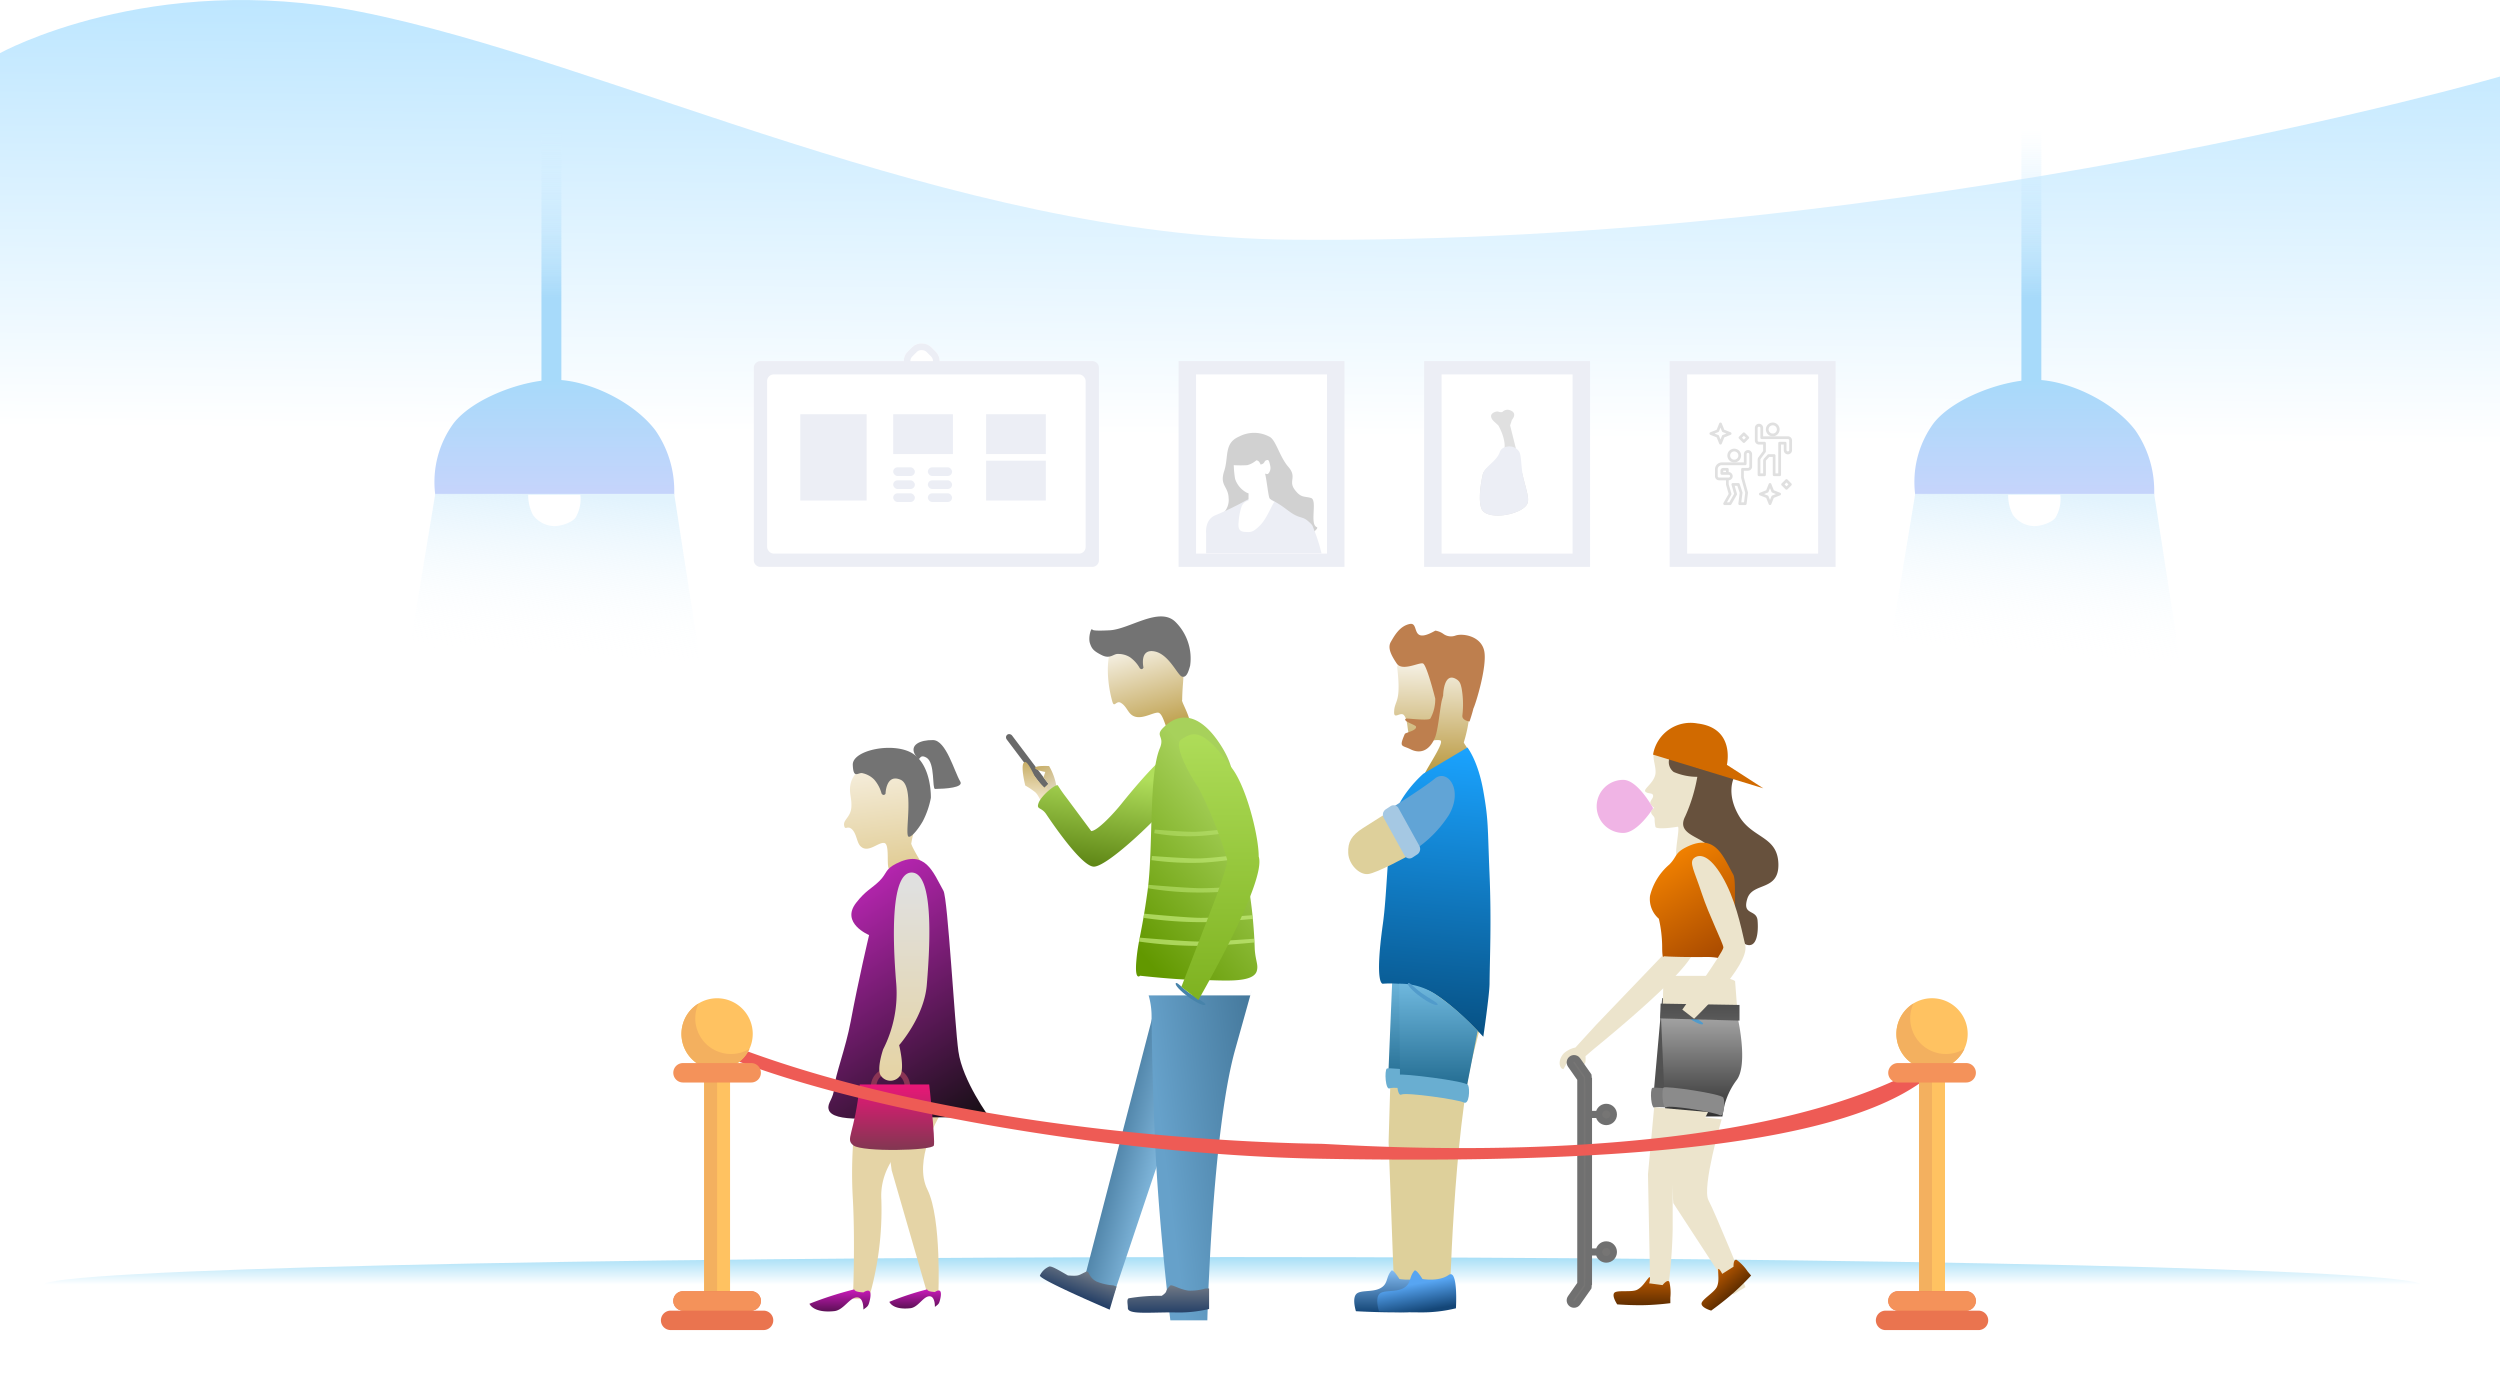 <svg xmlns="http://www.w3.org/2000/svg" xmlns:xlink="http://www.w3.org/1999/xlink" width="376.699" height="207.949" viewBox="0 0 376.699 207.949">
  <defs>
    <linearGradient id="linear-gradient" x1="0.5" x2="0.5" y2="0.5" gradientUnits="objectBoundingBox">
      <stop offset="0" stop-color="#04a3e7"/>
      <stop offset="1" stop-color="#fff"/>
    </linearGradient>
    <linearGradient id="linear-gradient-2" x1="0.476" y1="-0.057" x2="0.469" y2="0.391" gradientUnits="objectBoundingBox">
      <stop offset="0" stop-color="#ade0ff"/>
      <stop offset="1" stop-color="#fff"/>
    </linearGradient>
    <linearGradient id="linear-gradient-3" x1="0.5" x2="0.5" y2="1" gradientUnits="objectBoundingBox">
      <stop offset="0" stop-color="#c8ae67"/>
      <stop offset="1" stop-color="#f2e7cb"/>
    </linearGradient>
    <linearGradient id="linear-gradient-4" x1="0.283" y1="-0.032" x2="1.067" y2="1.412" gradientUnits="objectBoundingBox">
      <stop offset="0" stop-color="#c8ae67"/>
      <stop offset="1" stop-color="#ebebeb"/>
    </linearGradient>
    <linearGradient id="linear-gradient-5" x1="0.638" y1="0.267" x2="0.5" y2="1" gradientUnits="objectBoundingBox">
      <stop offset="0" stop-color="#b0de5b"/>
      <stop offset="1" stop-color="#608817"/>
    </linearGradient>
    <linearGradient id="linear-gradient-6" x1="0.5" x2="0.5" y2="1" gradientUnits="objectBoundingBox">
      <stop offset="0" stop-color="#fff"/>
      <stop offset="1" stop-color="#b79538"/>
    </linearGradient>
    <linearGradient id="linear-gradient-7" x1="0.846" y1="0.461" x2="0.086" y2="0.955" gradientUnits="objectBoundingBox">
      <stop offset="0" stop-color="#86bde2"/>
      <stop offset="1" stop-color="#215377"/>
    </linearGradient>
    <linearGradient id="linear-gradient-8" x1="0.313" y1="0.951" x2="2.381" y2="0.097" gradientUnits="objectBoundingBox">
      <stop offset="0" stop-color="#66a1ca"/>
      <stop offset="1" stop-color="#143d58"/>
    </linearGradient>
    <filter id="Path_649" x="164.078" y="140.262" width="33.524" height="67.686" filterUnits="userSpaceOnUse">
      <feOffset dy="3" input="SourceAlpha"/>
      <feGaussianBlur stdDeviation="3" result="blur"/>
      <feFlood flood-opacity="0.161"/>
      <feComposite operator="in" in2="blur"/>
      <feComposite in="SourceGraphic"/>
    </filter>
    <linearGradient id="linear-gradient-9" x1="0.5" x2="0.5" y2="1" gradientUnits="objectBoundingBox">
      <stop offset="0" stop-color="#727a85"/>
      <stop offset="1" stop-color="#203c65"/>
    </linearGradient>
    <linearGradient id="linear-gradient-11" x1="0.571" y1="0.213" x2="0.174" y2="0.951" gradientUnits="objectBoundingBox">
      <stop offset="0" stop-color="#a7d15b"/>
      <stop offset="1" stop-color="#629800"/>
    </linearGradient>
    <linearGradient id="linear-gradient-12" x1="0.5" x2="0.5" y2="1" gradientUnits="objectBoundingBox">
      <stop offset="0" stop-color="#b0de5b"/>
      <stop offset="1" stop-color="#7eb220"/>
    </linearGradient>
    <linearGradient id="linear-gradient-13" x1="0.5" x2="0.5" y2="1" gradientUnits="objectBoundingBox">
      <stop offset="0" stop-color="#6fb8de"/>
      <stop offset="1" stop-color="#236c91"/>
    </linearGradient>
    <linearGradient id="linear-gradient-14" x1="0.5" x2="0.5" y2="1" gradientUnits="objectBoundingBox">
      <stop offset="0" stop-color="#85bdf4"/>
      <stop offset="1" stop-color="#144677"/>
    </linearGradient>
    <filter id="Path_649-2" x="208.112" y="145.27" width="19.095" height="54.783" filterUnits="userSpaceOnUse">
      <feOffset dy="1" input="SourceAlpha"/>
      <feGaussianBlur stdDeviation="1" result="blur-2"/>
      <feFlood flood-opacity="0.161"/>
      <feComposite operator="in" in2="blur-2"/>
      <feComposite in="SourceGraphic"/>
    </filter>
    <linearGradient id="linear-gradient-16" x1="0.297" y1="0.396" x2="0.5" y2="1" gradientUnits="objectBoundingBox">
      <stop offset="0" stop-color="#57a5f2"/>
      <stop offset="1" stop-color="#144677"/>
    </linearGradient>
    <linearGradient id="linear-gradient-17" x1="0.5" x2="0.5" y2="1" gradientUnits="objectBoundingBox">
      <stop offset="0" stop-color="#1aa3ff"/>
      <stop offset="1" stop-color="#075184"/>
    </linearGradient>
    <linearGradient id="linear-gradient-19" x1="0.5" x2="0.5" y2="1" gradientUnits="objectBoundingBox">
      <stop offset="0" stop-color="#f6efdf"/>
      <stop offset="1" stop-color="#e0cb92"/>
    </linearGradient>
    <filter id="Path_684" x="125.416" y="166.298" width="18.072" height="32.393" filterUnits="userSpaceOnUse">
      <feOffset dy="1" input="SourceAlpha"/>
      <feGaussianBlur stdDeviation="1" result="blur-3"/>
      <feFlood flood-opacity="0.161"/>
      <feComposite operator="in" in2="blur-3"/>
      <feComposite in="SourceGraphic"/>
    </filter>
    <linearGradient id="linear-gradient-20" x1="0.762" y1="1.027" x2="0.402" y2="0.063" gradientUnits="objectBoundingBox">
      <stop offset="0" stop-color="#190f17"/>
      <stop offset="1" stop-color="#b425ae"/>
    </linearGradient>
    <linearGradient id="linear-gradient-21" x1="0.5" x2="0.5" y2="1" gradientUnits="objectBoundingBox">
      <stop offset="0" stop-color="#ea1678"/>
      <stop offset="1" stop-color="#7e3850"/>
    </linearGradient>
    <linearGradient id="linear-gradient-22" x1="0.5" y1="0.96" x2="0.5" y2="0.063" gradientUnits="objectBoundingBox">
      <stop offset="0" stop-color="#e5d4a6"/>
      <stop offset="1" stop-color="#e0e0df"/>
    </linearGradient>
    <linearGradient id="linear-gradient-23" x1="0.5" x2="0.5" y2="1" gradientUnits="objectBoundingBox">
      <stop offset="0" stop-color="#d81cc7"/>
      <stop offset="1" stop-color="#530f4d"/>
    </linearGradient>
    <linearGradient id="linear-gradient-25" x1="0.5" y1="0.646" x2="0.5" gradientUnits="objectBoundingBox">
      <stop offset="0" stop-color="#a7dafa"/>
      <stop offset="1" stop-color="#d6efff" stop-opacity="0"/>
    </linearGradient>
    <linearGradient id="linear-gradient-26" x1="0.5" x2="0.5" y2="1" gradientUnits="objectBoundingBox">
      <stop offset="0" stop-color="#a7dafa"/>
      <stop offset="1" stop-color="#c6d4fb"/>
    </linearGradient>
    <linearGradient id="linear-gradient-27" x1="0.5" x2="0.417" y2="0.792" gradientUnits="objectBoundingBox">
      <stop offset="0" stop-color="#e2f3fd"/>
      <stop offset="1" stop-color="#fff" stop-opacity="0.02"/>
    </linearGradient>
    <linearGradient id="linear-gradient-31" x1="0.5" x2="0.5" y2="1" gradientUnits="objectBoundingBox">
      <stop offset="0" stop-color="#555"/>
      <stop offset="1" stop-color="#505050"/>
    </linearGradient>
    <linearGradient id="linear-gradient-32" x1="0.5" x2="0.5" y2="1" gradientUnits="objectBoundingBox">
      <stop offset="0" stop-color="#a3a3a3"/>
      <stop offset="1" stop-color="#313131"/>
    </linearGradient>
    <filter id="Path_728" x="241.284" y="144.305" width="30.233" height="32.927" filterUnits="userSpaceOnUse">
      <feOffset dy="3" input="SourceAlpha"/>
      <feGaussianBlur stdDeviation="3" result="blur-4"/>
      <feFlood flood-opacity="0.161"/>
      <feComposite operator="in" in2="blur-4"/>
      <feComposite in="SourceGraphic"/>
    </filter>
    <linearGradient id="linear-gradient-33" x1="0.762" y1="1.027" x2="0.402" y2="0.063" gradientUnits="objectBoundingBox">
      <stop offset="0" stop-color="#9f4300"/>
      <stop offset="1" stop-color="#f48300"/>
    </linearGradient>
    <filter id="Path_731" x="241.494" y="138.039" width="29.404" height="24.661" filterUnits="userSpaceOnUse">
      <feOffset dy="3" input="SourceAlpha"/>
      <feGaussianBlur stdDeviation="3" result="blur-5"/>
      <feFlood flood-opacity="0.161"/>
      <feComposite operator="in" in2="blur-5"/>
      <feComposite in="SourceGraphic"/>
    </filter>
    <linearGradient id="linear-gradient-34" x1="0.5" y1="1" x2="0.5" gradientUnits="objectBoundingBox">
      <stop offset="0" stop-color="#5a5a5a"/>
      <stop offset="1" stop-color="#4e4e4e"/>
    </linearGradient>
    <filter id="Path_734" x="241.145" y="142.228" width="29.967" height="20.563" filterUnits="userSpaceOnUse">
      <feOffset dy="3" input="SourceAlpha"/>
      <feGaussianBlur stdDeviation="3" result="blur-6"/>
      <feFlood flood-opacity="0.161"/>
      <feComposite operator="in" in2="blur-6"/>
      <feComposite in="SourceGraphic"/>
    </filter>
    <filter id="Path_725" x="250.496" y="125.985" width="15.531" height="30.521" filterUnits="userSpaceOnUse">
      <feOffset input="SourceAlpha"/>
      <feGaussianBlur stdDeviation="1" result="blur-7"/>
      <feFlood flood-opacity="0.173"/>
      <feComposite operator="in" in2="blur-7"/>
      <feComposite in="SourceGraphic"/>
    </filter>
    <filter id="Path_733" x="242.782" y="161.289" width="31.977" height="36.952" filterUnits="userSpaceOnUse">
      <feOffset dy="1" input="SourceAlpha"/>
      <feGaussianBlur stdDeviation="1" result="blur-8"/>
      <feFlood flood-opacity="0.161"/>
      <feComposite operator="in" in2="blur-8"/>
      <feComposite in="SourceGraphic"/>
    </filter>
    <linearGradient id="linear-gradient-35" x1="0.5" x2="0.5" y2="1" gradientUnits="objectBoundingBox">
      <stop offset="0" stop-color="#bf5b00"/>
      <stop offset="1" stop-color="#602e00"/>
    </linearGradient>
  </defs>
  <g id="Group_198" data-name="Group 198" transform="translate(0.586 -175.583)">
    <path id="Path_718" data-name="Path 718" d="M179.1,0c98.913,0,179.1,1.877,179.1,4.193S278.011,8.387,179.1,8.387,0,6.509,0,4.193,80.185,0,179.1,0Z" transform="translate(6 365)" opacity="0.354" fill="url(#linear-gradient)"/>
    <path id="Path_668" data-name="Path 668" d="M111.627,7.7c94.175.883,182.118-24.585,182.118-24.585V90.958c0,40.869-376.7,55.6-376.7,14.73v-126.1s22.594-12.5,54.189-6.252C8.829-19.232,60.207,7.219,111.627,7.7Z" transform="translate(82.368 204)" fill="url(#linear-gradient-2)"/>
    <g id="Group_183" data-name="Group 183" transform="translate(150.79 267)">
      <rect id="Rectangle_1439" data-name="Rectangle 1439" width="1" height="11" rx="0.5" transform="matrix(0.799, -0.602, 0.602, 0.799, 0, 19.586)" fill="#696969"/>
      <path id="Path_675" data-name="Path 675" d="M-1.059-.453C-.626-.453.286,1.562.286,1.562A11.374,11.374,0,0,0,1.82,3.389l.644-.6.58,1.123S2.3,5.319,1.391,5.319c-.288,0-.418-.747-.959-1.233a10.692,10.692,0,0,0-1.491-.994S-1.969-.453-1.059-.453Z" transform="translate(4.173 23.861)" fill="url(#linear-gradient-3)"/>
      <path id="Path_676" data-name="Path 676" d="M-2.3,2.628c.171-.349,2.1-.242,2.1-.242a8.99,8.99,0,0,1,1.114,3.1l-.85.869-.652-.746.253-.563-.717-.94.279-.829S-2.468,2.976-2.3,2.628Z" transform="translate(6.901 21.626)" fill="url(#linear-gradient-4)"/>
      <path id="Path_662" data-name="Path 662" d="M2675.982,1075.234c-1.172-.791-5.556,4.191-8.773,8.19-1,1.249-3.511,4-4.491,4.033l-3.807-5.126a20.306,20.306,0,0,1-1.2-1.724c-.2-.414-2.5,1.481-2.91,2.58s.37.585,1.136,1.726c1.646,2.456,5.565,7.988,7.216,7.906,2.187-.108,10.22-7.828,12.581-10.99S2677.154,1076.025,2675.982,1075.234Z" transform="translate(-2649.668 -1053.649)" fill="url(#linear-gradient-5)"/>
      <g id="Group_187" data-name="Group 187" transform="translate(13.411 0) rotate(8)">
        <path id="Path_655" data-name="Path 655" d="M4.932,0a6.486,6.486,0,0,1,6.7,6.251c0,2.537-.5,2.67-1.455,5.816-.267.115.643,3.088,0,4.287-.47.88-2.513,0-3.043,0-.669,0-.132-3.209-1.006-3.459-.851-.236-2.953.465-3.877-.745-.475-.619-.423-1.536-1.09-2.228C.61,9.365,0,10.449,0,9.406,0,5.953,1.233,0,4.932,0Z" transform="matrix(0.914, -0.407, 0.407, 0.914, 0.954, 5.167)" fill="url(#linear-gradient-6)"/>
        <path id="Path_656" data-name="Path 656" d="M2.881,3.186C5.8,2.625,9.727-1.387,12.454.5a7.751,7.751,0,0,1,3.182,6.275c-.129,1-.293,1.925-1,1.8S12.2,5.438,9.941,5.391,8.715,8.029,8.715,8.029s-.1.485-.534.185a4.952,4.952,0,0,0-1.7-1.437,3.262,3.262,0,0,0-1.863-.233c-.656.041-1.031.964-2.362.521S.6,6.308.22,5.538s-.194-2.17,0-2.143S-.04,3.746,2.881,3.186Z" transform="translate(0 0)" fill="#737373"/>
      </g>
      <path id="Path_651" data-name="Path 651" d="M9.447,11.178,13.47,41.991l-4.865.673L0,0Z" transform="matrix(0.899, 0.438, -0.438, 0.899, 22.812, 59.75)" fill="url(#linear-gradient-7)"/>
      <g transform="matrix(1, 0, 0, 1, -151.38, -91.42)" filter="url(#Path_649)">
        <path id="Path_649-3" data-name="Path 649" d="M-4.372.587H10.944S12.17-3.75,8.671,8.746s-4.195,40.8-4.195,40.8H-1.1s-1.722-14.061-2.3-26.78c-.363-8.051-.484-14.8-.527-18.942A11.385,11.385,0,0,0-4.372.587Z" transform="translate(177.45 146.4)" fill="url(#linear-gradient-8)"/>
      </g>
      <path id="Path_650" data-name="Path 650" d="M5.216,1.032C6.316.262,5.479.5,6.535-.55,7-.606,7.961.09,9.285.248a8.328,8.328,0,0,0,2.546-.324h.52V3.013a19.734,19.734,0,0,1-5.4.514c-3.823,0-6.84.337-6.84-.653,0-.625-.211-1.247.111-1.466A27.235,27.235,0,0,1,5.216,1.032Z" transform="translate(18.458 102.805)" fill="url(#linear-gradient-9)"/>
      <path id="Path_652" data-name="Path 652" d="M3.965,1.547c1.692-.49,1.4-.5,2.458-1.545.468-.056.613.776,1.937.934A8.328,8.328,0,0,0,10.907.612h.52l.212,3.629S0,3.615,0,2.991A2.741,2.741,0,0,1,.852,1.252C1.174,1.033,2.285,1.252,3.965,1.547Z" transform="translate(6.342 97.958) rotate(20)" fill="url(#linear-gradient-9)"/>
      <path id="Path_648" data-name="Path 648" d="M7.9-3.621C8.769-5.7,6.726-5.371,8.973-7.213s5.292-1.523,8.384,3.591.7,7.8,2.222,13.177A71.523,71.523,0,0,1,22.2,26.687c.118,1.713.555,2.3.32,3.2-.483,2.027-5.564,1.409-8.757,1.409s-8.839-.637-8.839-.637-.841.889-.566-2.266.752-3.8,1.668-10.354S6.188.455,7.9-3.621Z" transform="translate(15.491 24.947)" fill="url(#linear-gradient-11)"/>
      <path id="Path_654" data-name="Path 654" d="M8.394.366c2.731,0,7.744-.394,7.744-.394l.069.557s-4.827.489-7.751.489A60.847,60.847,0,0,1-.242.366l.076-.631S6.375.366,8.394.366Z" transform="translate(21.168 46.517)" fill="#c3eb79" opacity="0.716"/>
      <path id="Path_659" data-name="Path 659" d="M9.063.371c2.935,0,8.262-.425,8.262-.425l.059.564s-5.112.513-8.253.513A64.885,64.885,0,0,1,0,.371L.105-.219S6.893.371,9.063.371Z" transform="translate(20.249 50.084)" fill="#c3eb79" opacity="0.716"/>
      <path id="Path_657" data-name="Path 657" d="M8.47.379c2.731,0,7.189-.357,7.189-.357l.1.608s-4.3.4-7.228.4A47.11,47.11,0,0,1,.466.379L.534-.136S6.451.379,8.47.379Z" transform="translate(21.092 42.038)" fill="#c3eb79" opacity="0.54"/>
      <path id="Path_658" data-name="Path 658" d="M7.327.62C9.613.62,13.72.228,13.72.228L13.8.8s-3.972.477-6.419.477A44.972,44.972,0,0,1,0,.623L.094,0S5.636.62,7.327.62Z" transform="matrix(0.999, -0.035, 0.035, 0.999, 22.101, 37.564)" fill="#c3eb79" opacity="0.617"/>
      <path id="Path_674" data-name="Path 674" d="M6.3.545c2.149,0,6.01-.392,6.01-.392l.073.568S8.649,1.2,6.349,1.2A29.2,29.2,0,0,1,0,.538L.116,0S4.711.545,6.3.545Z" transform="matrix(0.999, -0.035, 0.035, 0.999, 22.519, 33.59)" fill="#c3eb79" opacity="0.473"/>
      <path id="Path_661" data-name="Path 661" d="M2.526.136c1.517,0,2.968-.3,2.968,0S4.264.688,2.747.688,0,.441,0,.136,1.009.136,2.526.136Z" transform="matrix(0.809, 0.588, -0.588, 0.809, 25.874, 56.629)" fill="#4783aa"/>
      <path id="Path_660" data-name="Path 660" d="M2662.683,1078.141c1.333-.791,2.878-2.386,7.305,3.941,2.33,2.547,4.35,10.445,4.35,13.7,1.268,3.75-9.092,21.619-9.092,21.619l-2.563-1.972,5.05-13.084s1.931-5.14,1.853-6.088a62.811,62.811,0,0,0-4.284-10.769C2664.046,1083.658,2661.351,1078.932,2662.683,1078.141Z" transform="translate(-2636.053 -1058.14)" fill="url(#linear-gradient-12)"/>
    </g>
    <g id="Group_189" data-name="Group 189" transform="translate(189.79 273.514)">
      <path id="Path_651-2" data-name="Path 651" d="M9.557,2.4l.437,44.736L5.75,46.828,2.426,26.177,0,0Z" transform="translate(19.639 47.856) rotate(7)" fill="#ded09b"/>
      <path id="Path_694" data-name="Path 694" d="M1.33,1.753S2.99,1.418,5.915,3.12A37.461,37.461,0,0,1,12.451,8.7l-1.668,8.559L.749,15.681Z" transform="translate(18.089 47.766)" fill="url(#linear-gradient-13)"/>
      <path id="Path_695" data-name="Path 695" d="M.893,2.3c.683-.381,8.547.749,9.385,1.186s.966-2.014.661-2.624S.8-.95.433-.675.21,2.679.893,2.3Z" transform="translate(18.156 63.757)" fill="#69aed1"/>
      <path id="Path_688" data-name="Path 688" d="M3.484-.5c1.25-.666.8-1.706,1.719-2.693.359-.046,1.163,1.3,1.163,1.3s2.467.446,3.939-.6,1.106,5.014,1.106,5.014a21.353,21.353,0,0,1-5.434.615c-3.319,0-6.162-.176-6.162-.176s-.572-1.779,0-2.525S2.234.164,3.484-.5Z" transform="translate(14.119 96.681)" fill="url(#linear-gradient-14)"/>
      <g id="Group_187-2" data-name="Group 187" transform="translate(21.66 -6.514) rotate(25)">
        <path id="Path_655-2" data-name="Path 655" d="M4.984,0C8.521.005,11.392,3.159,11.4,7.044a21.547,21.547,0,0,1-.807,7.293c-.255.129,1.808,2.093,1.195,3.441-.448.989-6.628,2.063-7.134,2.062-.64,0,3.209-5.389,2.373-5.672-.814-.267-3.7.862-4.588-.5-.456-.7-.288-2.4-.927-3.177C.984,9.864,0,11.212,0,10.038c0-1.9,1.112-1.229.331-6.853A5.091,5.091,0,0,1,4.984,0Z" transform="matrix(0.914, -0.407, 0.407, 0.914, 0.843, 6.06)" fill="url(#linear-gradient-6)"/>
        <path id="Union_3" data-name="Union 3" d="M7.776,17.528c-.007-.223,1.5-1.255,1.04-1.732-.194-.185-2.349.146-1.834-.45.117-.119,3.226-1.1,3.3-1.541a5.937,5.937,0,0,0-.6-3.04c-.284-.348-3.322-4.062-3.91-4.017C5.164,6.8,3.462,9.194,2.187,8.425S-.088,6.889.006,5.846.2,3.107,1.46,2.19c.488-.357.8.006,1.146.37.547.572,1.187,1.143,2.761-1.085A2.875,2.875,0,0,1,6.611,1.4,1.967,1.967,0,0,0,8.469.835c.807-.749,3.452-1.549,4.855.287s2.231,7.835,2.2,8.573c.176.831.3,2.014.3,2.014s-1.112.355-1.357-.35a14.009,14.009,0,0,0-1.837-3.676c-.435-.563-.688-.872-1.4-.922-1.855-.127-.974,2.327-.711,2.973a.521.521,0,0,1,.021.051c.027.066.044.1.044.1l-.011.011c.031.125.062.3.1.56.16,1.036,1.422,4.406,1.461,5.683.07,2.309-1.132,3.165-2.593,3.118a6.246,6.246,0,0,0-.695.02c-.153.011-.284.023-.4.023C7.943,19.3,7.822,19.068,7.776,17.528Z" transform="translate(0)" fill="#be7f4e"/>
      </g>
      <g transform="matrix(1, 0, 0, 1, -190.38, -97.93)" filter="url(#Path_649-2)">
        <path id="Path_649-4" data-name="Path 649" d="M-3.92-2.243,8.986.423S10.05-3.662,7.012,8.108,3.369,46.54,3.369,46.54H-1.469S-2.964,33.3-3.463,21.314C-3.778,13.73-3.883,7.377-3.92,3.472-3.938,1.623-3.92-2.243-3.92-2.243Z" transform="translate(215.04 149.51)" fill="#ded09b"/>
      </g>
      <path id="Path_650-2" data-name="Path 650" d="M3.484-.5c1.25-.666.8-1.706,1.719-2.693.359-.046,1.163,1.3,1.163,1.3s2.467.446,3.939-.6,1.106,5.014,1.106,5.014a21.353,21.353,0,0,1-5.434.615c-3.319,0-6.162-.176-6.162-.176s-.572-1.779,0-2.525S2.234.164,3.484-.5Z" transform="translate(17.592 96.681)" fill="url(#linear-gradient-16)"/>
      <path id="Path_648-2" data-name="Path 648" d="M4.228,4.509,10.489,0s1.753,1.822,2.949,6.275,1.1,5.241,2.036,12.458,1.135,12.632,1.439,16.446c.129,1.614-.242,8.047-.242,8.047s-5.636-5.15-8.911-6.234A15.628,15.628,0,0,0,.9,36.579s-1.274.473-.787-8.991c.227-4.4-.29-10.99.063-15.148C.529,8.26,4.228,4.509,4.228,4.509Z" transform="matrix(0.996, 0.087, -0.087, 0.996, 20.284, 13.787)" fill="url(#linear-gradient-17)"/>
      <path id="Path_660-2" data-name="Path 660" d="M3.824,1.1C4.576-1.171,8.37.109,8.533,4.626a17.888,17.888,0,0,1-2.381,8.707L0,9.622S3.071,3.368,3.824,1.1Z" transform="translate(23.157 16.434) rotate(32)" fill="#61a4d6"/>
      <path id="Path_690" data-name="Path 690" d="M4.412.259C5.565-.435,7.665.327,8.464,1.81S9.191,4.4,8.107,6.181,5.889,9.758,5.889,9.758L0,5.6S3.26.955,4.412.259Z" transform="matrix(-0.899, -0.438, 0.438, -0.899, 19.59, 35.94)" fill="#ded09b"/>
      <path id="Path_697" data-name="Path 697" d="M.891,0,7.348.228a.988.988,0,0,1,.955.92l.033.888a.831.831,0,0,1-.89.855L.988,2.664a.988.988,0,0,1-.955-.92L0,.856A.831.831,0,0,1,.891,0Z" transform="translate(19.897 23.097) rotate(59)" fill="#a5c8e3"/>
      <path id="Path_692" data-name="Path 692" d="M.6,1.582A9.6,9.6,0,0,1,6,3.114,37.06,37.06,0,0,1,12.43,8.689l-1.668,8.559L.729,15.672Z" transform="translate(19.846 48.717)" fill="url(#linear-gradient-13)"/>
      <path id="Path_719" data-name="Path 719" d="M2.526.136c1.517,0,2.968-.3,2.968,0S4.264.688,2.747.688,0,.441,0,.136,1.009.136,2.526.136Z" transform="matrix(0.809, 0.588, -0.588, 0.809, 21.874, 50.115)" fill="#519bcb"/>
      <path id="Path_693" data-name="Path 693" d="M.893,2.3c.683-.381,8.547.749,9.385,1.186s.966-2.014.661-2.624S.8-.95.433-.675.21,2.679.893,2.3Z" transform="translate(19.893 64.699)" fill="#69aed1"/>
    </g>
    <g id="Group_188" data-name="Group 188" transform="translate(0 -0.451)">
      <path id="Path_677" data-name="Path 677" d="M5.163,0c3.922,0,6.843,1.758,6.843,5.419,0,2.69-1.262,3.893-2.277,7.229-.284.122,1.619,4.209,1.619,4.209s-4.729-.65-5.29-.65c-.71,0,.538-3.793-.388-4.058-.9-.25-2.637,1.314-3.617.031-.5-.656-.321-2.016-1.028-2.75C.443,8.842.031,9.615,0,8.762s1.152-1.09,1.425-2.6S1.2,3.776,1.9,2.293A4.479,4.479,0,0,1,5.163,0Z" transform="matrix(0.993, -0.122, 0.122, 0.993, 125.533, 291.679)" fill="url(#linear-gradient-19)"/>
      <path id="Path_678" data-name="Path 678" d="M7.958.093c3.3.715,4.923,5.148,4.923,5.148a12.836,12.836,0,0,1,.192,3.713c-.235,1.669-.757,3.029-1.132,2.962-.749-.133-1.927-7.445-4.327-7.5s-1.3,2.8-1.3,2.8-.1.514-.567.2a5.251,5.251,0,0,0-1.8-1.524,3.459,3.459,0,0,0-1.975-.247c-.7.043-.936,1.462-1.864-.611S4.661-.622,7.958.093Z" transform="translate(129.697 286.575) rotate(22)" fill="#737373"/>
      <path id="Path_679" data-name="Path 679" d="M3.582.782c1.672,1.043.3,5.711.3,7.467,0,1.072-2.468-.2-3.835-1-.4-.238,2.079-3.377,1.319-4.716S.125,3.084.125,1.327,1.91-.261,3.582.782Z" transform="translate(136.53 288.723) rotate(-31)" fill="#737373"/>
      <path id="Path_683" data-name="Path 683" d="M-3.081,0H5.147s-3.91,6.562-1.73,10.954S5.055,27.049,5.055,27.049l-1.639-.37L-1.967,8.056Z" transform="translate(135.742 344.332)" fill="#e5d4a6"/>
      <g transform="matrix(1, 0, 0, 1, -0.59, 176.03)" filter="url(#Path_684)">
        <path id="Path_684-2" data-name="Path 684" d="M-2.123,0H9.535S1.4,4.106,1.856,11.493a47.583,47.583,0,0,1-1.9,14.9H-2.431s.359-8.066,0-14.9A65.351,65.351,0,0,1-2.123,0Z" transform="translate(130.95 168.3)" fill="#e5d4a6"/>
      </g>
      <path id="Path_680" data-name="Path 680" d="M20.074-.537c-1.566-2.794-2.732-6.335-7.133-4.089-1.717.876-1.33,1.426-2.5,2.592C9.206-.823,8.4-.625,6.929,1.252c-2.419,3.077,1.94,4.878,1.94,4.878S7.267,12.872,6.1,19.138c-.766,4.093-2.341,8.085-2.467,9.91s-1.111,2.383-.862,3.338c.512,2.15,7.6,1.212,10.989,1.212H27s-4.051-5.483-4.674-9.939C21.759,19.591,20.724.623,20.074-.537Z" transform="translate(121.5 310.798)" fill="url(#linear-gradient-20)"/>
      <path id="Subtraction_1" data-name="Subtraction 1" d="M2.954,5.208A2.8,2.8,0,0,1,0,2.6,2.8,2.8,0,0,1,2.954,0,2.8,2.8,0,0,1,5.909,2.6,2.8,2.8,0,0,1,2.954,5.208Zm0-4.464A2,2,0,0,0,.844,2.6a2,2,0,0,0,2.11,1.86A2,2,0,0,0,5.065,2.6,2,2,0,0,0,2.954.744Z" transform="translate(130.641 336.971)" fill="#8a3454"/>
      <path id="Path_685" data-name="Path 685" d="M1.561.331H12.023s.93,8.4.7,9.192-10.777,1-12.105,0S.772,7.983,1.561.331Z" transform="translate(127.404 339.111)" fill="url(#linear-gradient-21)"/>
      <path id="Path_682" data-name="Path 682" d="M2.32,0C5.406.013,5.254,9.186,4.591,16.974c-.408,4.8-4.16,9.036-4.16,9.036s.858,3.421.163,4.562a1.757,1.757,0,0,1-2.943,0c-.644-.984.369-3.937.369-3.937A18.568,18.568,0,0,0,0,16.83C-.616,9.479-.781-.013,2.32,0Z" transform="translate(134.467 307.509)" fill="url(#linear-gradient-22)"/>
      <path id="Path_686" data-name="Path 686" d="M16.816,1.988c1.388-.873,1.107.644.921,1.361s-.274.744-.921,1.222c0,0,.073-1.851-.971-1.837-1.113.015-2.007,1.923-3.406,2.075C9.247,5.154,8.687,3.7,8.687,3.7a53.458,53.458,0,0,1,6.741-2.166C15.568,1.949,16.5,1.96,16.816,1.988Z" transform="translate(112.694 368.784)" fill="url(#linear-gradient-23)"/>
      <path id="Path_687" data-name="Path 687" d="M15.547,1.928c1.171-.758.934.559.777,1.182s-.231.646-.777,1.061c0,0,.062-1.607-.82-1.6-.939.013-1.693,1.67-2.874,1.8-2.693.3-3.166-.96-3.166-.96a44.221,44.221,0,0,1,5.688-1.881C14.494,1.894,15.282,1.9,15.547,1.928Z" transform="translate(124.735 368.784)" fill="url(#linear-gradient-23)"/>
    </g>
    <path id="Path_689" data-name="Path 689" d="M3052.943,1135.914l-7.411,3.983,1.226-3.983,5.475-1.232Z" transform="translate(-2914 -831)" fill="none"/>
    <g id="Group_190" data-name="Group 190">
      <rect id="Rectangle_1437" data-name="Rectangle 1437" width="3" height="39.385" transform="translate(304 195)" fill="url(#linear-gradient-25)"/>
      <path id="Path_669" data-name="Path 669" d="M18,0c4.851,0,11.753,3.155,15.143,7.582A15.955,15.955,0,0,1,36,17.329H0A14.994,14.994,0,0,1,2.792,6.512C5.823,2.685,13.357,0,18,0Z" transform="translate(288 232.81)" fill="url(#linear-gradient-26)"/>
      <path id="Path_670" data-name="Path 670" d="M0,0H36l4.754,30.653H-5.062Z" transform="translate(288 250)" fill="url(#linear-gradient-27)"/>
      <path id="Path_671" data-name="Path 671" d="M7.861,3a5.452,5.452,0,0,1-.689,3.374c-.449.763-2.159,1.343-3.242,1.343A4.089,4.089,0,0,1,.719,6.03,6.448,6.448,0,0,1,0,3Z" transform="translate(302 247.142)" fill="#fff"/>
    </g>
    <g id="Group_191" data-name="Group 191" transform="translate(-223)">
      <rect id="Rectangle_1437-2" data-name="Rectangle 1437" width="3" height="39.385" transform="translate(304 195)" fill="url(#linear-gradient-25)"/>
      <path id="Path_669-2" data-name="Path 669" d="M18,0c4.851,0,11.753,3.155,15.143,7.582A15.955,15.955,0,0,1,36,17.329H0A14.994,14.994,0,0,1,2.792,6.512C5.823,2.685,13.357,0,18,0Z" transform="translate(288 232.81)" fill="url(#linear-gradient-26)"/>
      <path id="Path_670-2" data-name="Path 670" d="M0,0H36l4.754,30.653H-5.062Z" transform="translate(288 250)" fill="url(#linear-gradient-27)"/>
      <path id="Path_671-2" data-name="Path 671" d="M7.861,3a5.452,5.452,0,0,1-.689,3.374c-.449.763-2.159,1.343-3.242,1.343A4.089,4.089,0,0,1,.719,6.03,6.448,6.448,0,0,1,0,3Z" transform="translate(302 247.142)" fill="#fff"/>
    </g>
    <g id="Group_174" data-name="Group 174" transform="translate(-33 -135)">
      <g id="Rectangle_1408" data-name="Rectangle 1408" transform="translate(167.757 365) rotate(-45)" fill="#fff" stroke="#eceef5" stroke-width="1">
        <rect width="5" height="5" rx="2" stroke="none"/>
        <rect x="0.5" y="0.5" width="4" height="4" rx="1.5" fill="none"/>
      </g>
      <path id="Path_552" data-name="Path 552" d="M1,0H51a1,1,0,0,1,1,1V30a1,1,0,0,1-1,1H1a1,1,0,0,1-1-1V1A1,1,0,0,1,1,0Z" transform="translate(146 365)" fill="#eceef5"/>
      <rect id="Rectangle_1410" data-name="Rectangle 1410" width="48" height="27" rx="1" transform="translate(148 367)" fill="#fff"/>
      <g id="Group_173" data-name="Group 173" transform="translate(0 3)">
        <rect id="Rectangle_1411" data-name="Rectangle 1411" width="3.265" height="1.306" rx="0.653" transform="translate(167 378)" fill="#eceef5"/>
        <rect id="Rectangle_1416" data-name="Rectangle 1416" width="3.65" height="1.306" rx="0.653" transform="translate(172.223 378)" fill="#eceef5"/>
        <rect id="Rectangle_1412" data-name="Rectangle 1412" width="3.265" height="1.306" rx="0.653" transform="translate(167 379.959)" fill="#eceef5"/>
        <rect id="Rectangle_1415" data-name="Rectangle 1415" width="3.65" height="1.306" rx="0.653" transform="translate(172.223 379.959)" fill="#eceef5"/>
        <rect id="Rectangle_1413" data-name="Rectangle 1413" width="3.265" height="1.306" rx="0.653" transform="translate(167 381.917)" fill="#eceef5"/>
        <rect id="Rectangle_1414" data-name="Rectangle 1414" width="3.65" height="1.306" rx="0.653" transform="translate(172.223 381.917)" fill="#eceef5"/>
      </g>
      <rect id="Rectangle_1417" data-name="Rectangle 1417" width="10" height="13" transform="translate(153 373)" fill="#eceef5"/>
      <rect id="Rectangle_1418" data-name="Rectangle 1418" width="9" height="6" transform="translate(167 373)" fill="#eceef5"/>
      <rect id="Rectangle_1440" data-name="Rectangle 1440" width="9" height="6" transform="translate(181 373)" fill="#eceef5"/>
      <rect id="Rectangle_1441" data-name="Rectangle 1441" width="9" height="6" transform="translate(181 380)" fill="#eceef5"/>
    </g>
    <g id="Group_192" data-name="Group 192" transform="translate(-5)">
      <rect id="Rectangle_1442" data-name="Rectangle 1442" width="25" height="31" transform="translate(182 230)" fill="#eceef5"/>
      <rect id="Rectangle_1445" data-name="Rectangle 1445" width="19.737" height="27" transform="translate(184.632 232)" fill="#fff"/>
    </g>
    <g id="Group_193" data-name="Group 193" transform="translate(-5)">
      <rect id="Rectangle_1443" data-name="Rectangle 1443" width="25" height="31" transform="translate(219 230)" fill="#eceef5"/>
      <rect id="Rectangle_1446" data-name="Rectangle 1446" width="19.737" height="27" transform="translate(221.632 232)" fill="#fff"/>
    </g>
    <g id="Group_194" data-name="Group 194" transform="translate(-4)">
      <rect id="Rectangle_1444" data-name="Rectangle 1444" width="25" height="31" transform="translate(255 230)" fill="#eceef5"/>
      <rect id="Rectangle_1447" data-name="Rectangle 1447" width="19.737" height="27" transform="translate(257.632 232)" fill="#fff"/>
      <g id="dance" transform="translate(261 239.253)">
        <path id="Path_705" data-name="Path 705" d="M330.072,1.036a1.036,1.036,0,1,0-1.036,1.036A1.036,1.036,0,0,0,330.072,1.036Zm-1.036.622a.622.622,0,1,1,.622-.622A.622.622,0,0,1,329.036,1.658Zm0,0" transform="translate(-319.505)" fill="#e0e0e0"/>
        <path id="Path_706" data-name="Path 706" d="M268.972,9.865h-3.729V8.622a.622.622,0,1,0-1.243,0v1.865a.622.622,0,0,0,.622.622h.622v.967l-.7.943a.625.625,0,0,0-.124.373v2.275a.207.207,0,0,0,.207.207h.829a.207.207,0,0,0,.207-.207V13.6a.207.207,0,0,1,.055-.141l.45-.489h.531v2.694a.207.207,0,0,0,.207.207h.829a.207.207,0,0,0,.207-.207V11.108h.414v.829a.622.622,0,1,0,1.243,0v-1.45A.622.622,0,0,0,268.972,9.865Zm.207,2.072a.207.207,0,1,1-.414,0V10.9a.207.207,0,0,0-.207-.207h-.829a.207.207,0,0,0-.207.207v4.558h-.414V12.765a.207.207,0,0,0-.207-.207h-.829a.207.207,0,0,0-.152.067l-.512.556a.619.619,0,0,0-.164.421v1.856h-.414V13.39a.208.208,0,0,1,.041-.124l.746-1a.207.207,0,0,0,.041-.124V10.9a.207.207,0,0,0-.207-.207h-.829a.207.207,0,0,1-.207-.207V8.622a.207.207,0,1,1,.414,0v1.45a.207.207,0,0,0,.207.207h3.936a.207.207,0,0,1,.207.207Zm0,0" transform="translate(-257.163 -7.793)" fill="#e0e0e0"/>
        <path id="Path_707" data-name="Path 707" d="M106.072,153.036a1.036,1.036,0,1,0-1.036,1.036A1.036,1.036,0,0,0,106.072,153.036Zm-1.036.622a.622.622,0,1,1,.622-.622A.622.622,0,0,1,105.036,153.658Zm0,0" transform="translate(-101.307 -148.063)" fill="#e0e0e0"/>
        <path id="Path_708" data-name="Path 708" d="M37.125,160.094a.623.623,0,0,0-.775.6v1.243H33.036A1.037,1.037,0,0,0,32,162.974v1.036a.622.622,0,0,0,.622.622h1.036v.615a.206.206,0,0,0,.008.057l.39,1.373-.785,1.374a.207.207,0,0,0,.18.311h.829a.207.207,0,0,0,.18-.1l.829-1.45a.207.207,0,0,0,.019-.16l-.339-1.187h.4l.352,1.057-.2,1.611a.207.207,0,0,0,.206.233h.829a.207.207,0,0,0,.205-.182l.207-1.658a.2.2,0,0,0-.006-.08l-.614-2.252v-1.008h.622a.622.622,0,0,0,.622-.622v-1.842A.635.635,0,0,0,37.125,160.094Zm.054,2.466a.207.207,0,0,1-.207.207h-.829a.207.207,0,0,0-.207.207v1.243a.207.207,0,0,0,.007.055l.611,2.239-.179,1.436h-.411l.178-1.425a.2.2,0,0,0-.009-.091l-.414-1.243a.207.207,0,0,0-.2-.142h-.829a.207.207,0,0,0-.2.264l.39,1.368-.726,1.269h-.352l.651-1.14a.207.207,0,0,0,.02-.159l-.406-1.43v-.586a.622.622,0,0,0,0-1.243v-.414a.207.207,0,0,0-.207-.207h-.622a.414.414,0,0,0-.414.414v.414a.207.207,0,0,0,.207.207h1.036a.207.207,0,0,1,.207.207.2.2,0,0,1-.064.148.2.2,0,0,1-.144.059h-1.45a.207.207,0,0,1-.207-.207v-1.036a.622.622,0,0,1,.622-.622h3.522a.207.207,0,0,0,.207-.207V160.7a.2.2,0,0,1,.063-.148.2.2,0,0,1,.2-.053.225.225,0,0,1,.156.223Zm-3.522.829h-.414v-.207h.414Zm0,0" transform="translate(-31.171 -155.93)" fill="#e0e0e0"/>
        <path id="Path_709" data-name="Path 709" d="M1.465,3.185a.207.207,0,0,0,.385,0l.381-.953.953-.381a.207.207,0,0,0,0-.385l-.953-.382L1.85.131a.207.207,0,0,0-.385,0l-.381.953-.953.381a.207.207,0,0,0,0,.385l.953.381ZM1.32,1.436a.208.208,0,0,0,.116-.116L1.657.765l.222.555a.208.208,0,0,0,.116.116l.555.222-.555.222A.208.208,0,0,0,1.879,2l-.222.555L1.436,2a.208.208,0,0,0-.116-.116L.765,1.658Zm0,0" transform="translate(0 0)" fill="#e0e0e0"/>
        <path id="Path_710" data-name="Path 710" d="M291.192,353.465l-.953-.381-.381-.953a.207.207,0,0,0-.385,0l-.381.953-.953.381a.207.207,0,0,0,0,.385l.953.381.381.953a.207.207,0,0,0,.385,0l.381-.953.953-.381a.207.207,0,0,0,0-.385Zm-1.19.414a.208.208,0,0,0-.116.116l-.222.555-.222-.555a.208.208,0,0,0-.116-.116l-.555-.222.555-.222a.208.208,0,0,0,.116-.116l.222-.555.222.555a.208.208,0,0,0,.116.116l.555.222Zm0,0" transform="translate(-280.549 -342.883)" fill="#e0e0e0"/>
        <path id="Path_711" data-name="Path 711" d="M170.171,58.964a.207.207,0,0,1-.146-.061l-.586-.586a.207.207,0,0,1,0-.293l.586-.586a.207.207,0,0,1,.293,0l.586.586a.207.207,0,0,1,0,.293l-.586.586A.207.207,0,0,1,170.171,58.964Zm-.293-.793.293.293.293-.293-.293-.293Zm0,0" transform="translate(-164.991 -55.892)" fill="#e0e0e0"/>
        <path id="Path_712" data-name="Path 712" d="M418.171,330.964a.207.207,0,0,1-.147-.061l-.586-.586a.207.207,0,0,1,0-.293l.586-.586a.207.207,0,0,1,.293,0l.586.586a.207.207,0,0,1,0,.293l-.586.586A.207.207,0,0,1,418.171,330.964Zm-.293-.793.293.293.293-.293-.293-.293Zm0,0" transform="translate(-406.569 -320.847)" fill="#e0e0e0"/>
      </g>
    </g>
    <g id="Group_195" data-name="Group 195" transform="translate(181.137 240.806)">
      <path id="Path_702" data-name="Path 702" d="M3436.307,1032.93c-1.022-.3-1.5.034-2.467-1.278s.414-1.854-.943-3.413-1.886-4.172-2.915-4.573a4.845,4.845,0,0,0-4.481,0c-2.341,1-1.554,3.038-2.27,5.221s.614,2.257.67,4.044a2.813,2.813,0,0,1-1.025,2.486l8.22.1s5.431,5.993,4.661,4.791c-.843-1.316,2.02-2.746,1.418-2.987C3436.073,1036.874,3437.329,1033.233,3436.307,1032.93Z" transform="translate(-3420.496 -1023.119)" fill="#d1d1d1"/>
      <path id="Path_701" data-name="Path 701" d="M3426.216,1064.585a45.205,45.205,0,0,1-4.59,2.229c-1.707.617-1.479,2.716-1.479,2.716v3.057h17.391a25.491,25.491,0,0,0-.929-3.057c-.492-1.2-.275-1.078-1.041-1.757s-1.106-.49-2.022-.959-1.735-1.32-3.1-2.047S3428.527,1063.464,3426.216,1064.585Z" transform="translate(-3420.137 -1054.431)" fill="#eceef5"/>
      <path id="Union_4" data-name="Union 4" d="M2.225,1.006C1.1,2.136.336,4.444.01,4.545a1.814,1.814,0,0,1,.764.5c.2.25.44,2.738.691,3.744A.316.316,0,0,1,1.3,8.765a.329.329,0,0,0-.3.021A1.285,1.285,0,0,0,.672,9.869c.2.986.277,1.073.631.942s.162-.51.838-.635l.01,0c.23.671.639.628.639.628a3.435,3.435,0,0,1,1.354-.724,15.533,15.533,0,0,1,2.043,0,14.811,14.811,0,0,0-.2-2.069A3.638,3.638,0,0,0,4.438,6.051a1.84,1.84,0,0,0-.527-.237h.047c.011-.652,0-1.059,0-1.059A1.477,1.477,0,0,0,5,3.867a8.856,8.856,0,0,0,.452-2.328C5.6.356,5.2.055,4.517.023,4.32.013,4.151,0,3.994,0,3.481,0,3.087.141,2.225,1.006Zm.052,5.071a1.184,1.184,0,0,0-.119.109A.88.88,0,0,1,2.278,6.077Z" transform="translate(10.368 14.946) rotate(180)" fill="#fff"/>
    </g>
    <g id="Group_197" data-name="Group 197" transform="translate(-9 7.092)">
      <path id="Path_722" data-name="Path 722" d="M3544.907,1049.172c-1.021,1.026.788,2.536.852,3.887s-1.148,2.591-.677,2.826,1.016-.166,1.24.163-.07.653-.07,1.1.806.679.806.679-.424.456-.228.825.669.353.786.789a6.183,6.183,0,0,0,.458,1.066c.125.277,1.48-.134,3.2-.992.413-.2.7,4.716,1.306,4.273l5.067-2.519-3.123-10.213-4.679-2.1S3545.928,1048.146,3544.907,1049.172Z" transform="translate(-2825.122 -1758.45) rotate(17)" fill="#ece4cc"/>
      <path id="Path_721" data-name="Path 721" d="M3557.225,1049.98s-.508,2.607,2.422,5.288,6.426,1.168,7.772,5.153-2.94,3.732-2.94,6.419,1.782,1.032,2.441,2.676,1.139,4.026-.564,3.962-3.052-4.162-6.248-4.217-3.431-1.119-3.945-3,2.127-2.445,1.063-4.59-5.969-.508-5.32-3.991a25.005,25.005,0,0,0,0-6.218,9.034,9.034,0,0,1-3.615.34,1.864,1.864,0,0,1-1.225-1.82l4.84.126Z" transform="translate(-2825.122 -1758.45) rotate(17)" fill="#67513d"/>
      <path id="Path_735" data-name="Path 735" d="M2669.059,1067.772c.8-.648-.489-4.269,1.439-.986s2.782,7.274,3.481,10.353c.516,2.272-5.651,11.714-9.094,16.763-.389.57-.74,1.081-1.2,1.751-.254.368-.993,1.512-.993,1.512s.442,1.139.1,1.236-.619-1.05-1.566-.816-.9,1.328-1.188,2.357c-.533.178-1.261-.9-.639-2.228a3.687,3.687,0,0,1,1.468-1.38l2.082-4.188,7.73-14.674c-.055-.674-2.167-4.809-3.27-8.175S2668.259,1068.421,2669.059,1067.772Z" transform="translate(-2009.805 -1460.964) rotate(16)" fill="#ece4cc"/>
      <path id="Path_726" data-name="Path 726" d="M1.988,1.809s1-.391,3.927,1.311A37.461,37.461,0,0,1,12.451,8.7l-1.668,8.559L.749,15.681Z" transform="translate(256.878 317.1)" fill="url(#linear-gradient-31)"/>
      <path id="Path_727" data-name="Path 727" d="M.893,2.3c.683-.381,8.547.749,9.385,1.186s.966-2.014.661-2.624S.8-.95.433-.675.21,2.679.893,2.3Z" transform="translate(256.946 333.092)" fill="#7b7b7b"/>
      <g transform="matrix(1, 0, 0, 1, 8.41, 168.49)" filter="url(#Path_728)">
        <path id="Path_728-2" data-name="Path 728" d="M.063.745l11.626.384s1.541,6.916-.287,9.135a11.027,11.027,0,0,0-2.084,5.408H.729Z" transform="translate(250.22 149.56)" fill="url(#linear-gradient-32)"/>
      </g>
      <path id="Path_729" data-name="Path 729" d="M2.526.136c1.517,0,2.968-.3,2.968,0S4.264.688,2.747.688,0,.441,0,.136,1.009.136,2.526.136Z" transform="matrix(0.809, 0.588, -0.588, 0.809, 260.663, 319.449)" fill="#519bcb"/>
      <path id="Path_730" data-name="Path 730" d="M.8,2.3c.586-.381,7.329.749,8.048,1.186S9.676,1.47,9.414.86.719-.95.4-.675.214,2.679.8,2.3Z" transform="translate(258.682 333.034)" fill="#8b8b8b"/>
      <path id="Path_720" data-name="Path 720" d="M3544.55,1050.21a5.732,5.732,0,0,1,5.046-6.449c5.68-1.009,6.042,4.667,6.042,4.667l6.285,1.782Z" transform="translate(-2825.122 -1758.45) rotate(17)" fill="#d16a00"/>
      <path id="Path_723" data-name="Path 723" d="M4,0C6.209,0,8.507,4.274,8.507,4.274S6.209,8,4,8A4,4,0,0,1,4,0Z" transform="translate(249 286)" fill="#f0b4e5"/>
      <path id="Path_724" data-name="Path 724" d="M20.074-.537c-1.566-2.794-2.732-6.335-7.133-4.089-1.717.876-1.33,1.426-2.5,2.592a9.019,9.019,0,0,0-2.9,4.692A3.932,3.932,0,0,0,8.869,6.129a19.56,19.56,0,0,1,.5,4.17c0,2.149.247,1.482.247,1.482s2,.16,6.45.113c3.993-.039,4.7,2.268,4.387,0C19.89,7.828,20.724.623,20.074-.537Z" transform="translate(249.5 300.798)" fill="url(#linear-gradient-33)"/>
      <g transform="matrix(1, 0, 0, 1, 8.41, 168.49)" filter="url(#Path_731)">
        <path id="Path_731-2" data-name="Path 731" d="M8.91-3.728c0-.4.175-6.34.175-6.34s2.181-.009,6.453,0c3.654.145,4.329.792,4.329.792l.447,5.865Z" transform="translate(241.58 154.11)" fill="#ece4cc"/>
      </g>
      <g transform="matrix(1, 0, 0, 1, 8.41, 168.49)" filter="url(#Path_734)">
        <path id="Path_734-2" data-name="Path 734" d="M-.076,3.206l11.967.331V1.175L.006.974Z" transform="translate(250.22 147.25)" fill="url(#linear-gradient-34)"/>
      </g>
      <g transform="matrix(1, 0, 0, 1, 8.41, 168.49)" filter="url(#Path_725)">
        <path id="Path_725-2" data-name="Path 725" d="M2662.952,1077.1c.8-.648,2.3-.5,4.23,2.779s2.782,7.274,3.481,10.353-7.711,11.082-7.711,11.082l-1.779-1.378s6.245-8.708,6.191-9.371-2.167-4.809-3.27-8.175S2662.152,1077.751,2662.952,1077.1Z" transform="translate(-2407.68 -947.81)" fill="#ece4cc"/>
      </g>
      <path id="Path_732" data-name="Path 732" d="M-3.081,0l8.12.725L-.292,11.2v7.268a77.772,77.772,0,0,1-.74,9.174H-3.667l-.344-17.552Z" transform="translate(260.742 335.333)" fill="#ece4cc"/>
      <g transform="matrix(1, 0, 0, 1, 8.41, 168.49)" filter="url(#Path_733)">
        <path id="Path_733-2" data-name="Path 733" d="M2.051-5.768,8.53-.607S.554,6.5.411,8.678-1.78,22.708-1.78,22.708l-2.189-.049L-4.307,6.242Z" transform="matrix(0.85, -0.53, 0.53, 0.85, 252.49, 172.7)" fill="#ece4cc"/>
      </g>
      <path id="Path_738" data-name="Path 738" d="M2.743-1.271c.832-.447,1.209-1.237,1.819-1.9.239-.031,0,.94,0,.94l2,.269s.729-.958,1.022-.488A7.032,7.032,0,0,1,7.734-.08V.758s-1.9.255-3.9.3S-.27.94-.27.94-1.105-.279-.724-.781,1.911-.824,2.743-1.271Z" transform="translate(252.367 364.093)" fill="url(#linear-gradient-35)"/>
      <path id="Path_739" data-name="Path 739" d="M2.743-1.271c.832-.447,1.209-1.237,1.819-1.9.239-.031,0,.94,0,.94l2,.269s.729-.958,1.022-.488A7.032,7.032,0,0,1,7.734-.08V.758s-1.9.255-3.9.3S-.27.94-.27.94-1.105-.279-.724-.781,1.911-.824,2.743-1.271Z" transform="translate(265.856 365.078) rotate(-40)" fill="url(#linear-gradient-35)"/>
    </g>
    <path id="Path_703" data-name="Path 703" d="M1.67.662c.559-.213.555.115,1.123,0A1.068,1.068,0,0,1,3.96.4c1.2.458.266,1.453.266,1.453L3.96,2.69s1.155,4.651,2,7.939c.6,2.336.94,3.3.528,3.982-.882,1.455-5.394,2.38-6.661.941-.529-.6-.622-2.636,0-5.456C.1,8.839,2.5,8.183,3.01,6.644c.541-1.651-.826-3.954-.826-3.954L1.5,2.06S.468,1.12,1.67.662Z" transform="translate(223 237)" fill="#e0e0e0"/>
    <path id="Path_704" data-name="Path 704" d="M5.96,10.629c.6,2.336.94,3.3.528,3.982-.882,1.455-5.394,2.38-6.661.941-.529-.6-.622-2.636,0-5.456.277-1.257,2.1-1.913,2.6-3.452.292-.89,2.126-1.224,2.9,0C5.693,7.19,5.571,9.113,5.96,10.629Z" transform="translate(223 237)" fill="#eceef5"/>
    <g id="Union_5" data-name="Union 5" transform="translate(3148.89 1164.969)" fill="#767574">
      <path d="M -2912.298 -792.831 C -2912.424 -792.831 -2912.546 -792.87 -2912.65 -792.943 C -2912.927 -793.136 -2912.994 -793.52 -2912.8 -793.798 L -2911.406 -795.787 L -2911.316 -795.916 L -2911.316 -796.074 L -2911.316 -826.668 L -2911.316 -826.825 L -2911.406 -826.954 L -2912.801 -828.945 C -2912.895 -829.079 -2912.931 -829.242 -2912.902 -829.404 C -2912.874 -829.565 -2912.784 -829.706 -2912.65 -829.8 C -2912.546 -829.873 -2912.424 -829.911 -2912.298 -829.911 C -2912.098 -829.911 -2911.909 -829.813 -2911.794 -829.649 L -2910.157 -827.31 C -2910.146 -827.227 -2910.132 -827.099 -2910.129 -826.956 L -2910.119 -826.466 L -2910.088 -826.466 L -2910.088 -796.276 L -2910.119 -796.276 L -2910.128 -795.785 C -2910.131 -795.643 -2910.145 -795.515 -2910.156 -795.431 L -2911.794 -793.093 C -2911.909 -792.929 -2912.097 -792.831 -2912.298 -792.831 Z M -2907.442 -799.626 C -2907.912 -799.626 -2908.333 -799.923 -2908.489 -800.366 L -2908.607 -800.699 L -2908.96 -800.699 L -2909.088 -800.699 L -2909.088 -800.773 L -2908.96 -800.773 L -2908.607 -800.773 L -2908.489 -801.106 C -2908.332 -801.548 -2907.912 -801.846 -2907.442 -801.846 C -2906.83 -801.846 -2906.333 -801.348 -2906.333 -800.735 C -2906.333 -800.124 -2906.83 -799.626 -2907.442 -799.626 Z M -2907.442 -820.351 C -2907.912 -820.351 -2908.333 -820.649 -2908.489 -821.091 L -2908.607 -821.424 L -2908.96 -821.424 L -2909.088 -821.424 L -2909.088 -821.497 L -2908.96 -821.497 L -2908.607 -821.497 L -2908.489 -821.83 C -2908.333 -822.273 -2907.912 -822.57 -2907.442 -822.57 C -2906.83 -822.57 -2906.333 -822.072 -2906.333 -821.461 C -2906.333 -820.849 -2906.83 -820.351 -2907.442 -820.351 Z" stroke="none"/>
      <path d="M -2912.298 -793.331 C -2912.276 -793.331 -2912.234 -793.338 -2912.204 -793.38 L -2910.639 -795.614 C -2910.634 -795.668 -2910.629 -795.73 -2910.628 -795.795 L -2910.609 -796.776 L -2910.588 -796.776 L -2910.588 -825.966 L -2910.61 -825.966 L -2910.629 -826.946 C -2910.63 -827.012 -2910.634 -827.074 -2910.639 -827.127 L -2912.204 -829.362 C -2912.234 -829.405 -2912.276 -829.411 -2912.298 -829.411 C -2912.322 -829.411 -2912.343 -829.404 -2912.363 -829.39 C -2912.389 -829.372 -2912.404 -829.348 -2912.41 -829.317 C -2912.415 -829.286 -2912.409 -829.257 -2912.391 -829.232 L -2910.997 -827.241 L -2910.816 -826.983 L -2910.816 -826.668 L -2910.816 -796.074 L -2910.816 -795.758 L -2910.997 -795.5 L -2912.39 -793.511 C -2912.426 -793.459 -2912.414 -793.388 -2912.364 -793.352 C -2912.343 -793.338 -2912.322 -793.331 -2912.298 -793.331 M -2907.442 -800.126 C -2907.106 -800.126 -2906.833 -800.399 -2906.833 -800.735 C -2906.833 -801.072 -2907.106 -801.346 -2907.442 -801.346 C -2907.7 -801.346 -2907.931 -801.182 -2908.018 -800.939 L -2908.09 -800.735 L -2908.018 -800.533 C -2907.932 -800.29 -2907.7 -800.126 -2907.442 -800.126 M -2907.442 -820.851 C -2907.106 -820.851 -2906.833 -821.125 -2906.833 -821.461 C -2906.833 -821.797 -2907.106 -822.07 -2907.442 -822.07 C -2907.7 -822.07 -2907.932 -821.907 -2908.018 -821.664 L -2908.089 -821.461 L -2908.018 -821.257 C -2907.932 -821.015 -2907.7 -820.851 -2907.442 -820.851 M -2912.298 -792.331 C -2912.519 -792.331 -2912.742 -792.397 -2912.937 -792.533 C -2913.439 -792.886 -2913.562 -793.58 -2913.209 -794.084 L -2911.816 -796.074 L -2911.816 -826.668 L -2913.21 -828.658 C -2913.563 -829.162 -2913.44 -829.857 -2912.937 -830.21 C -2912.742 -830.346 -2912.519 -830.411 -2912.298 -830.411 C -2911.947 -830.411 -2911.602 -830.245 -2911.385 -829.936 L -2909.681 -827.502 C -2909.681 -827.502 -2909.635 -827.263 -2909.629 -826.966 L -2909.588 -826.966 L -2909.588 -795.776 L -2909.628 -795.776 C -2909.634 -795.479 -2909.68 -795.239 -2909.68 -795.239 L -2911.385 -792.806 C -2911.602 -792.497 -2911.947 -792.331 -2912.298 -792.331 Z M -2907.442 -799.126 C -2908.143 -799.126 -2908.739 -799.574 -2908.96 -800.199 L -2909.588 -800.199 L -2909.588 -801.273 L -2908.96 -801.273 C -2908.739 -801.898 -2908.143 -802.346 -2907.442 -802.346 C -2906.554 -802.346 -2905.833 -801.625 -2905.833 -800.735 C -2905.833 -799.847 -2906.554 -799.126 -2907.442 -799.126 Z M -2907.442 -819.851 C -2908.143 -819.851 -2908.74 -820.299 -2908.96 -820.924 L -2909.588 -820.924 L -2909.588 -821.997 L -2908.96 -821.997 C -2908.74 -822.622 -2908.143 -823.07 -2907.442 -823.07 C -2906.554 -823.07 -2905.833 -822.35 -2905.833 -821.461 C -2905.833 -820.571 -2906.554 -819.851 -2907.442 -819.851 Z" stroke="none" fill="#707070"/>
    </g>
    <g id="Group_196" data-name="Group 196" transform="translate(-3250 -876)">
      <path id="Path_713" data-name="Path 713" d="M257.728,56.812c-15.781,11.244-58.084,12.063-90.42,11.487s-73-7.922-92-16.425a1.465,1.465,0,1,1,2.813-.817c37.031,14.408,85.673,14.929,89.19,14.991s57.447,4.357,87.606-10.053a1.465,1.465,0,0,1,2.814.817Z" transform="translate(3281.102 1157.883)" fill="#ee5b55"/>
      <path id="Path_714" data-name="Path 714" d="M42.438,5.371a5.372,5.372,0,0,1-3.418,5V48.828H35.114V10.374a5.371,5.371,0,1,1,7.324-5Zm183.067,0a5.371,5.371,0,1,0-7.324,5V48.828h3.906V10.374A5.372,5.372,0,0,0,225.505,5.371Z" transform="translate(3320.399 1202)" fill="#ffc261"/>
      <path id="Path_715" data-name="Path 715" d="M39.15,15.655a5.346,5.346,0,0,0,2.8-.785A5.371,5.371,0,0,1,37.067,18V56.085H35.114V17.631a5.371,5.371,0,0,1-.844-9.589,5.371,5.371,0,0,0,4.881,7.613Zm183.067,0a5.371,5.371,0,0,1-4.881-7.613,5.371,5.371,0,0,0,.844,9.589V56.085h1.953V18a5.371,5.371,0,0,0,4.881-3.129A5.346,5.346,0,0,1,222.218,15.655Z" transform="translate(3320.399 1194.743)" fill="#f3b05f"/>
      <path id="Path_716" data-name="Path 716" d="M198.534,457.859h-14a1.465,1.465,0,0,1-1.39-1.928h0a1.465,1.465,0,0,1,1.39-1H186.4a1.465,1.465,0,0,1-1.39-1.928h0a1.465,1.465,0,0,1,1.39-1H196.67a1.465,1.465,0,0,1,1.39,1h0a1.465,1.465,0,0,1-1.39,1.928h1.864a1.465,1.465,0,0,1,1.39,1h0A1.465,1.465,0,0,1,198.534,457.859ZM16.857,455.931a1.465,1.465,0,0,0-1.39-1H13.6A1.465,1.465,0,0,0,14.992,453h0a1.465,1.465,0,0,0-1.39-1H3.33a1.465,1.465,0,0,0-1.39,1h0a1.465,1.465,0,0,0,1.39,1.928H1.466a1.465,1.465,0,0,0-1.39,1h0a1.465,1.465,0,0,0,1.39,1.928h14a1.465,1.465,0,0,0,1.39-1.928Z" transform="translate(3349 794.141)" fill="#ea744f"/>
      <path id="Path_717" data-name="Path 717" d="M32.218,101a1.465,1.465,0,0,1-1.39,1.928H20.556A1.465,1.465,0,0,1,19.166,101h0a1.465,1.465,0,0,1,1.39-1H30.828a1.465,1.465,0,0,1,1.39,1Zm171.4,1.928H213.9a1.465,1.465,0,0,0,1.39-1.928h0a1.465,1.465,0,0,0-1.39-1H203.623a1.465,1.465,0,0,0-1.39,1h0A1.465,1.465,0,0,0,203.623,102.93Zm11.662,32.447a1.465,1.465,0,0,0-1.39-1H203.623a1.465,1.465,0,0,0-1.39,1h0a1.465,1.465,0,0,0,1.39,1.928H213.9a1.465,1.465,0,0,0,1.39-1.928Zm-183.067,0a1.465,1.465,0,0,0-1.39-1H20.556a1.465,1.465,0,0,0-1.39,1h0a1.465,1.465,0,0,0,1.39,1.928H30.828a1.465,1.465,0,0,0,1.39-1.928Z" transform="translate(3331.775 1111.766)" fill="#f4925a"/>
    </g>
  </g>
</svg>
